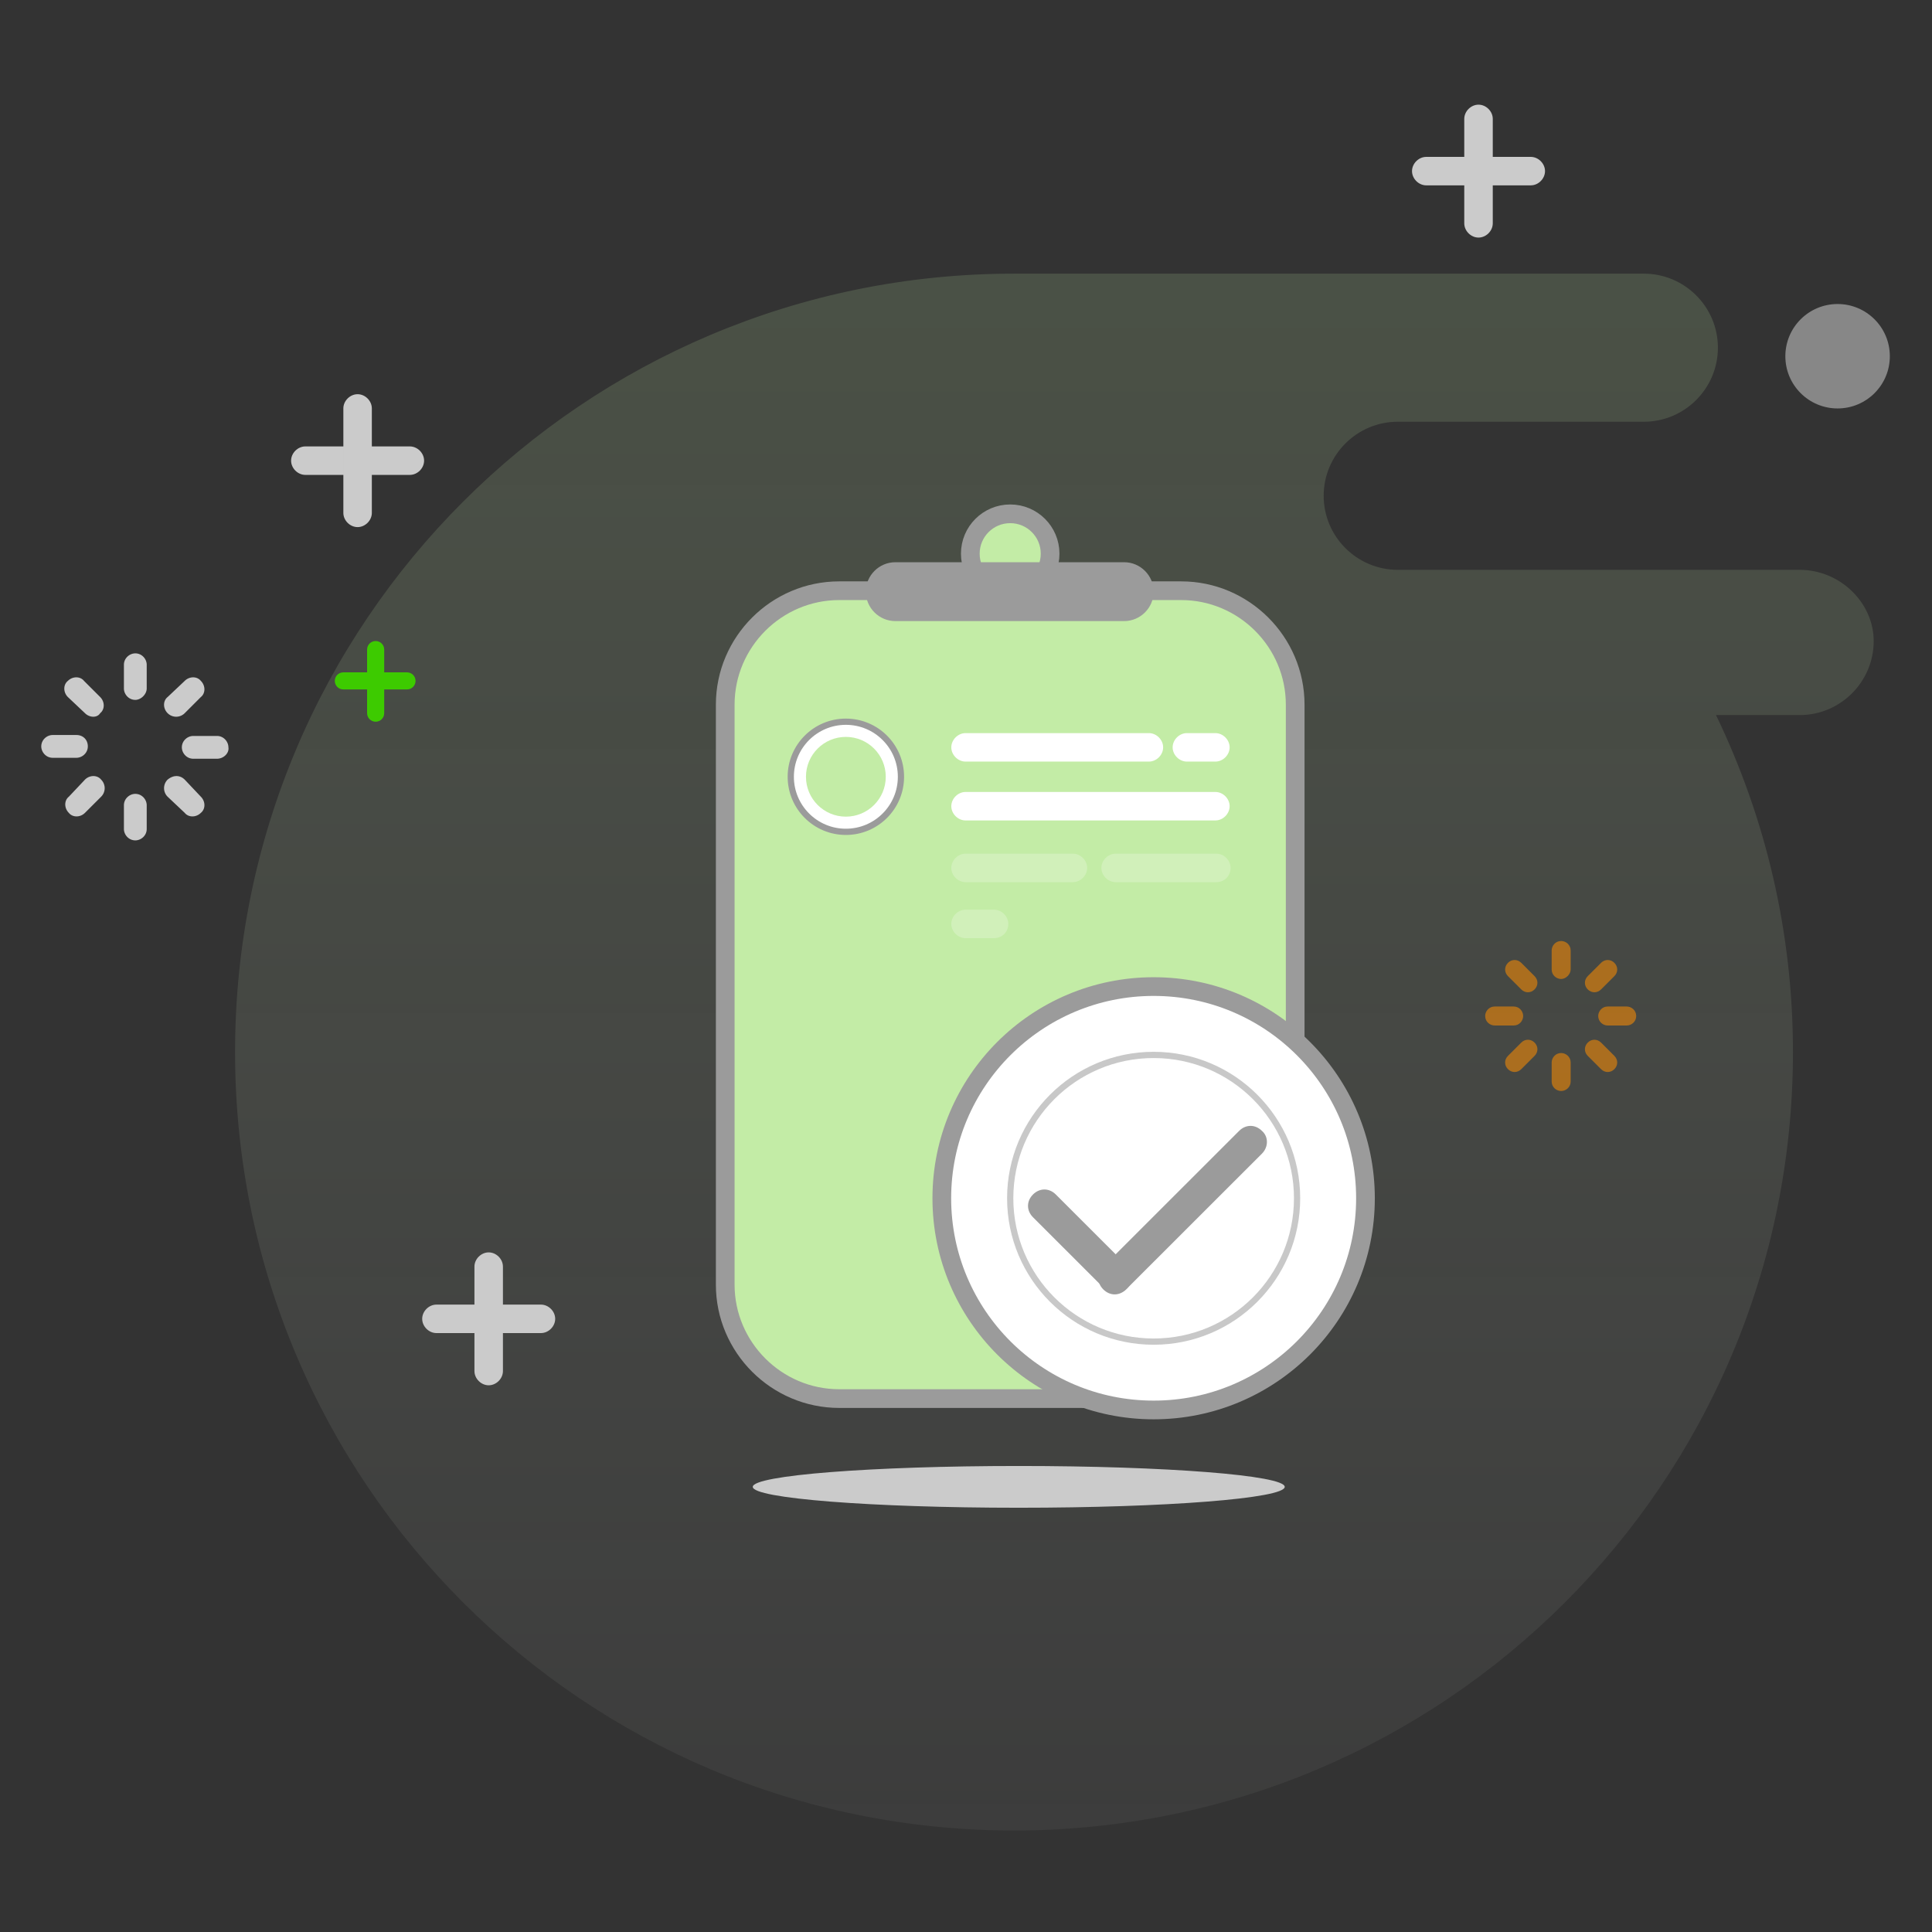<svg width="310" height="310" viewBox="0 0 310 310" xmlns="http://www.w3.org/2000/svg"><rect x="0" y="0" width="310" height="310" fill="#333333" stroke="none"/><title>4FC8EB36-E895-4F16-A117-6B91418A40A4</title><defs><linearGradient x1="49.997%" y1="1.74%" x2="49.997%" y2="106.898%" id="a"><stop stop-color="#C3ECA6" stop-opacity=".8" offset="0%"/><stop stop-color="#FFF" stop-opacity=".2" offset="100%"/></linearGradient></defs><g transform="translate(6 16)" fill="none" fill-rule="evenodd"><path d="M282.755 75.432h-64.474c-6.555 0-11.89-5.331-11.89-11.881s5.335-11.881 11.89-11.881H257.758c6.554 0 11.889-5.332 11.889-11.882s-5.335-11.88-11.89-11.88H156.703c-69.047 0-124.985 55.902-124.985 124.904s55.938 124.904 124.985 124.904 124.986-55.902 124.986-124.904c0-19.345-4.42-37.624-12.346-54.075h13.413c6.554 0 11.889-5.331 11.889-11.88 0-6.094-5.335-11.425-11.889-11.425z" fill="url(#a)" opacity=".2"/><g fill="#CBCBCB"><path d="M80.796 197.9H64.03c-1.22 0-2.286-1.067-2.286-2.286 0-1.218 1.067-2.284 2.286-2.284h16.766c1.22 0 2.287 1.066 2.287 2.284 0 1.219-1.067 2.285-2.287 2.285z"/><path d="M70.127 203.992v-16.755c0-1.219 1.067-2.285 2.286-2.285 1.22 0 2.286 1.066 2.286 2.285v16.755c0 1.219-1.067 2.285-2.286 2.285-1.22 0-2.286-1.066-2.286-2.285z"/></g><g fill="#CBCBCB"><path d="M59.762 60.2H42.996c-1.22 0-2.287-1.067-2.287-2.285 0-1.219 1.067-2.285 2.287-2.285h16.766c1.22 0 2.286 1.066 2.286 2.285 0 1.218-1.067 2.285-2.286 2.285z"/><path d="M49.093 66.293V49.537c0-1.219 1.067-2.285 2.286-2.285 1.22 0 2.286 1.066 2.286 2.285v16.756c0 1.218-1.067 2.284-2.286 2.284-1.22 0-2.286-1.066-2.286-2.284z"/></g><g fill="#CBCBCB"><path d="M239.62 13.741h-16.767c-1.22 0-2.286-1.066-2.286-2.285 0-1.218 1.067-2.284 2.286-2.284h16.767c1.219 0 2.286 1.066 2.286 2.284 0 1.219-1.067 2.285-2.286 2.285z"/><path d="M228.95 19.834V3.08c0-1.219 1.067-2.285 2.286-2.285 1.22 0 2.287 1.066 2.287 2.285v16.755c0 1.219-1.067 2.285-2.287 2.285-1.219 0-2.286-1.066-2.286-2.285z"/></g><g fill="#3DCB00"><path d="M59.305 94.625H49.093c-.763 0-1.372-.61-1.372-1.371 0-.762.61-1.371 1.372-1.371h10.212c.762 0 1.372.609 1.372 1.37 0 .762-.61 1.372-1.372 1.372z"/><path d="M52.903 98.433V88.227c0-.762.61-1.37 1.372-1.37.762 0 1.372.608 1.372 1.37v10.206c0 .761-.61 1.37-1.372 1.37-.762 0-1.372-.609-1.372-1.37z"/></g><path d="M28.82 105.744h-3.81c-1.067 0-1.83-.914-1.83-1.828 0-1.066.915-1.828 1.83-1.828h3.81c1.067 0 1.83.914 1.83 1.828.152.914-.763 1.828-1.83 1.828m-5.182-7.311a1.933 1.933 0 0 1-2.743 0c-.763-.762-.763-1.98 0-2.59l2.743-2.59c.762-.761 1.982-.761 2.591 0 .762.762.762 1.98 0 2.59l-2.59 2.59m-7.927 20.41c-1.067 0-1.829-.913-1.829-1.827v-3.808c0-1.066.915-1.828 1.83-1.828 1.066 0 1.828.914 1.828 1.828v3.808c0 1.066-.914 1.828-1.829 1.828m0-22.544c-1.067 0-1.829-.914-1.829-1.828v-3.808c0-1.066.915-1.828 1.83-1.828 1.066 0 1.828.914 1.828 1.828v3.808c0 .914-.914 1.828-1.829 1.828m-8.078 18.126c-.762.762-1.982.762-2.591 0-.762-.761-.762-1.98 0-2.589l2.59-2.742c.763-.761 1.982-.761 2.592 0a1.93 1.93 0 0 1 0 2.742l-2.591 2.59m0-15.994l-2.744-2.59c-.762-.761-.762-1.98 0-2.59.762-.761 1.982-.761 2.591 0l2.592 2.59c.762.762.762 1.98 0 2.59-.458.761-1.677.761-2.44 0m.458 5.33c0 1.067-.914 1.829-1.829 1.829h-3.81c-1.067 0-1.83-.914-1.83-1.828 0-1.066.915-1.828 1.83-1.828h3.81c1.067 0 1.83.762 1.83 1.828m15.546 5.331l2.591 2.742c.762.762.762 1.98 0 2.59-.762.761-1.981.761-2.59 0l-2.744-2.59a1.93 1.93 0 0 1 0-2.742c.914-.761 1.981-.761 2.743 0" fill="#CBCBCB"/><path d="M255.014 148.547h-3.048c-.762 0-1.524-.61-1.524-1.524 0-.761.61-1.523 1.524-1.523h3.048c.762 0 1.524.61 1.524 1.523 0 .914-.762 1.524-1.524 1.524m-4.115-5.789c-.61.61-1.524.61-2.134 0-.61-.609-.61-1.523 0-2.132l2.134-2.133c.61-.609 1.524-.609 2.134 0 .61.61.61 1.524 0 2.133l-2.134 2.132m-6.402 16.299c-.762 0-1.524-.61-1.524-1.523v-3.047c0-.761.61-1.523 1.524-1.523.762 0 1.524.61 1.524 1.523v3.047c0 .914-.762 1.523-1.524 1.523m0-17.974c-.762 0-1.524-.61-1.524-1.523v-3.047c0-.761.61-1.523 1.524-1.523.762 0 1.524.61 1.524 1.523v3.047c0 .761-.762 1.523-1.524 1.523m-6.402 14.47c-.61.61-1.524.61-2.133 0-.61-.609-.61-1.523 0-2.132l2.133-2.132c.61-.61 1.525-.61 2.134 0 .61.609.61 1.523 0 2.132l-2.134 2.133m0-12.796l-2.133-2.132c-.61-.61-.61-1.523 0-2.133.61-.609 1.524-.609 2.133 0l2.134 2.133c.61.61.61 1.523 0 2.132-.61.61-1.524.61-2.134 0m.305 4.265c0 .762-.61 1.524-1.524 1.524h-3.048c-.762 0-1.525-.61-1.525-1.524 0-.761.61-1.523 1.525-1.523h3.048c.915 0 1.524.762 1.524 1.523m12.499 4.266l2.134 2.132c.61.61.61 1.523 0 2.133-.61.609-1.524.609-2.134 0l-2.134-2.133c-.61-.61-.61-1.523 0-2.132.61-.61 1.524-.61 2.134 0" fill="#FF8F00" opacity=".55"/><ellipse fill="#CBCBCB" opacity=".55" cx="288.852" cy="41.159" rx="8.383" ry="8.378"/><path d="M183.528 208.41h-54.871c-10.06 0-18.29-8.226-18.29-18.28V97.063c0-10.054 8.23-18.279 18.29-18.279h54.871c10.06 0 18.291 8.225 18.291 18.279v93.069c0 10.053-8.23 18.278-18.29 18.278z" stroke="#9B9B9B" stroke-width="3" fill="#C3ECA6"/><path d="M189.016 115.645h-40.087c-1.22 0-2.287-1.066-2.287-2.285 0-1.218 1.067-2.285 2.287-2.285h40.087c1.219 0 2.286 1.067 2.286 2.285 0 1.219-1.067 2.285-2.286 2.285z" fill="#FFF"/><path d="M166.152 125.546H148.93c-1.22 0-2.287-1.066-2.287-2.285 0-1.218 1.067-2.285 2.287-2.285h17.223c1.22 0 2.287 1.067 2.287 2.285 0 1.219-1.067 2.285-2.287 2.285zM189.168 125.546h-16.157c-1.219 0-2.286-1.066-2.286-2.285 0-1.218 1.067-2.285 2.286-2.285h16.157c1.22 0 2.286 1.067 2.286 2.285 0 1.219-.914 2.285-2.286 2.285z" fill="#FFF" opacity=".23"/><ellipse fill="#CBCBCB" cx="157.464" cy="222.575" rx="42.678" ry="3.351"/><ellipse stroke="#9B9B9B" stroke-width="3" fill="#C3ECA6" cx="156.093" cy="72.842" rx="6.402" ry="6.398"/><path d="M174.383 83.657H137.65c-2.592 0-4.725-2.132-4.725-4.722 0-2.59 2.133-4.722 4.725-4.722h36.733c2.591 0 4.725 2.133 4.725 4.722 0 2.59-2.134 4.722-4.725 4.722z" fill="#9B9B9B"/><path d="M178.346 106.201H148.93c-1.22 0-2.287-1.066-2.287-2.285 0-1.218 1.067-2.285 2.287-2.285h29.417c1.22 0 2.286 1.067 2.286 2.285 0 1.219-1.066 2.285-2.286 2.285zM189.016 106.201h-4.573c-1.22 0-2.286-1.066-2.286-2.285 0-1.218 1.067-2.285 2.286-2.285h4.573c1.219 0 2.286 1.067 2.286 2.285 0 1.219-1.067 2.285-2.286 2.285z" fill="#FFF"/><path d="M153.501 134.533h-4.572c-1.22 0-2.287-1.066-2.287-2.285 0-1.218 1.067-2.285 2.287-2.285h4.572c1.22 0 2.287 1.067 2.287 2.285 0 1.371-1.067 2.285-2.287 2.285z" fill="#FFF" opacity=".23"/><g transform="translate(120.274 99.651)"><ellipse stroke="#9B9B9B" fill="#FFF" cx="9.45" cy="8.987" rx="8.84" ry="8.835"/><ellipse fill="#C3ECA6" cx="9.45" cy="8.987" rx="6.402" ry="6.398"/></g><ellipse stroke="#9B9B9B" stroke-width="3" fill="#FFF" cx="179.108" cy="176.269" rx="33.99" ry="33.968"/><ellipse stroke="#9B9B9B" opacity=".55" cx="179.108" cy="176.269" rx="23.016" ry="23.001"/><g fill="#9B9B9B"><path d="M171.182 190.74l-11.431-11.424c-1.067-1.066-1.067-2.59 0-3.656 1.067-1.066 2.59-1.066 3.658 0l11.431 11.424c1.067 1.067 1.067 2.59 0 3.656-1.066 1.066-2.743 1.066-3.658 0z"/><path d="M196.484 169.11l-21.796 21.782c-1.067 1.067-2.591 1.067-3.658 0-1.067-1.066-1.067-2.59 0-3.655l21.796-21.782c1.067-1.067 2.591-1.067 3.658 0 1.067.913 1.067 2.589 0 3.655z"/></g></g></svg>